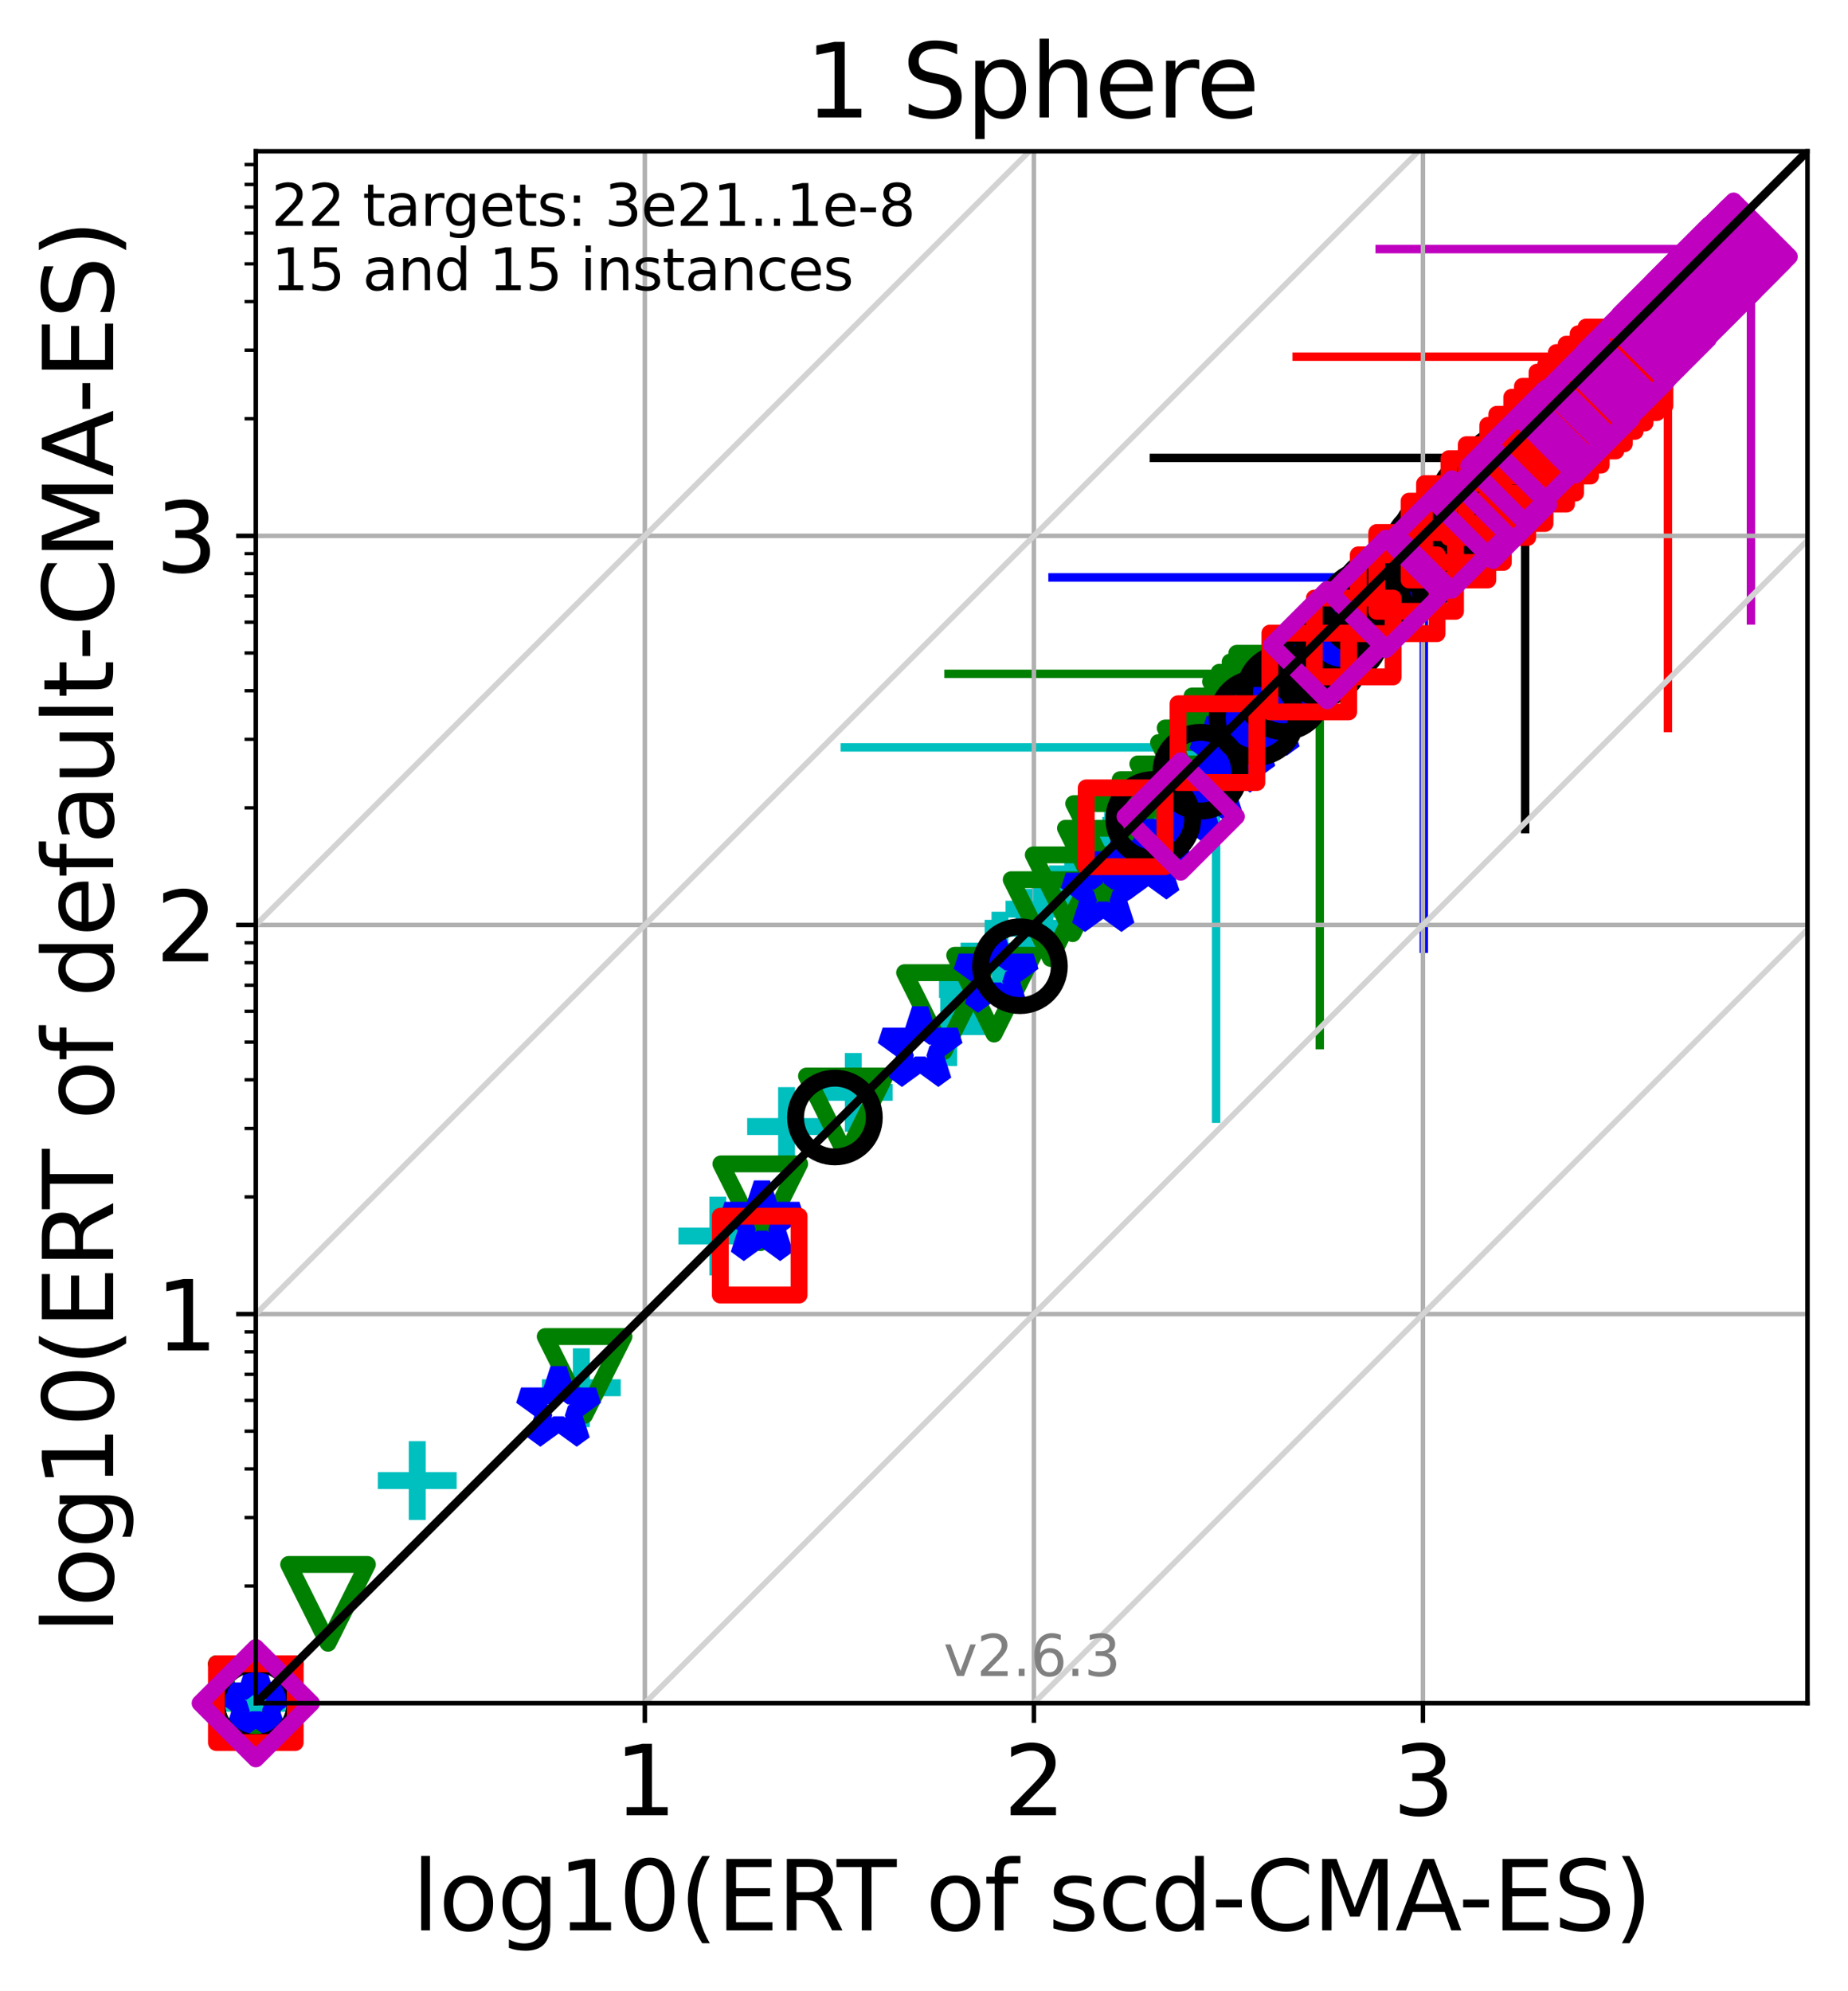 <?xml version="1.0" encoding="utf-8" standalone="no"?>
<!DOCTYPE svg PUBLIC "-//W3C//DTD SVG 1.1//EN"
  "http://www.w3.org/Graphics/SVG/1.1/DTD/svg11.dtd">
<svg xmlns:xlink="http://www.w3.org/1999/xlink" width="328.469pt" height="353.783pt" viewBox="0 0 328.469 353.783" xmlns="http://www.w3.org/2000/svg" version="1.1">
 <defs>
  <style type="text/css">*{stroke-linejoin: round; stroke-linecap: butt}</style>
 </defs>
 <g id="figure_1">
  <g id="patch_1">
   <path d="M 0 353.783 
L 328.469 353.783 
L 328.469 0 
L 0 0 
z
" style="fill: #ffffff"/>
  </g>
  <g id="axes_1">
   <g id="patch_2">
    <path d="M 45.469 302.677 
L 321.269 302.677 
L 321.269 26.877 
L 45.469 26.877 
z
" style="fill: #ffffff"/>
   </g>
   <g id="line2d_1">
    <path d="M 216.154 198.806 
L 216.154 132.821 
" clip-path="url(#p45545fed03)" style="fill: none; stroke: #00bfbf; stroke-width: 1.5; stroke-linecap: square"/>
   </g>
   <g id="line2d_2">
    <path d="M 150.169 132.821 
L 216.154 132.821 
" clip-path="url(#p45545fed03)" style="fill: none; stroke: #00bfbf; stroke-width: 1.5; stroke-linecap: square"/>
   </g>
   <g id="line2d_3">
    <path d="M 234.579 185.733 
L 234.579 119.748 
" clip-path="url(#p45545fed03)" style="fill: none; stroke: #008000; stroke-width: 1.5; stroke-linecap: square"/>
   </g>
   <g id="line2d_4">
    <path d="M 168.594 119.748 
L 234.579 119.748 
" clip-path="url(#p45545fed03)" style="fill: none; stroke: #008000; stroke-width: 1.5; stroke-linecap: square"/>
   </g>
   <g id="line2d_5">
    <path d="M 253.067 168.599 
L 253.067 102.614 
" clip-path="url(#p45545fed03)" style="fill: none; stroke: #0000ff; stroke-width: 1.5; stroke-linecap: square"/>
   </g>
   <g id="line2d_6">
    <path d="M 187.082 102.614 
L 253.067 102.614 
" clip-path="url(#p45545fed03)" style="fill: none; stroke: #0000ff; stroke-width: 1.5; stroke-linecap: square"/>
   </g>
   <g id="line2d_7">
    <path d="M 271.082 147.363 
L 271.082 81.378 
" clip-path="url(#p45545fed03)" style="fill: none; stroke: #000000; stroke-width: 1.5; stroke-linecap: square"/>
   </g>
   <g id="line2d_8">
    <path d="M 205.097 81.378 
L 271.082 81.378 
" clip-path="url(#p45545fed03)" style="fill: none; stroke: #000000; stroke-width: 1.5; stroke-linecap: square"/>
   </g>
   <g id="line2d_9">
    <path d="M 296.462 129.375 
L 296.462 63.389 
" clip-path="url(#p45545fed03)" style="fill: none; stroke: #ff0000; stroke-width: 1.5; stroke-linecap: square"/>
   </g>
   <g id="line2d_10">
    <path d="M 230.477 63.389 
L 296.462 63.389 
" clip-path="url(#p45545fed03)" style="fill: none; stroke: #ff0000; stroke-width: 1.5; stroke-linecap: square"/>
   </g>
   <g id="line2d_11">
    <path d="M 311.218 110.254 
L 311.218 44.269 
" clip-path="url(#p45545fed03)" style="fill: none; stroke: #bf00bf; stroke-width: 1.5; stroke-linecap: square"/>
   </g>
   <g id="line2d_12">
    <path d="M 245.233 44.269 
L 311.218 44.269 
" clip-path="url(#p45545fed03)" style="fill: none; stroke: #bf00bf; stroke-width: 1.5; stroke-linecap: square"/>
   </g>
   <g id="matplotlib.axis_1">
    <g id="xtick_1">
     <g id="line2d_13">
      <path d="M 114.619 302.677 
L 114.619 26.877 
" clip-path="url(#p45545fed03)" style="fill: none; stroke: #b0b0b0; stroke-width: 0.8; stroke-linecap: square"/>
     </g>
     <g id="line2d_14">
      <defs>
       <path id="m9f97a46737" d="M 0 0 
L 0 3.5 
" style="stroke: #000000; stroke-width: 0.8"/>
      </defs>
      <g>
       <use xlink:href="#m9f97a46737" x="114.619" y="302.677" style="stroke: #000000; stroke-width: 0.8"/>
      </g>
     </g>
     <g id="text_1">
      <!-- 1 -->
      <g transform="translate(109.21 322.595)scale(0.17 -0.17)">
       <defs>
        <path id="DejaVuSans-31" d="M 794 531 
L 1825 531 
L 1825 4091 
L 703 3866 
L 703 4441 
L 1819 4666 
L 2450 4666 
L 2450 531 
L 3481 531 
L 3481 0 
L 794 0 
L 794 531 
z
" transform="scale(0.016)"/>
       </defs>
       <use xlink:href="#DejaVuSans-31"/>
      </g>
     </g>
    </g>
    <g id="xtick_2">
     <g id="line2d_15">
      <path d="M 183.768 302.677 
L 183.768 26.877 
" clip-path="url(#p45545fed03)" style="fill: none; stroke: #b0b0b0; stroke-width: 0.8; stroke-linecap: square"/>
     </g>
     <g id="line2d_16">
      <g>
       <use xlink:href="#m9f97a46737" x="183.768" y="302.677" style="stroke: #000000; stroke-width: 0.8"/>
      </g>
     </g>
     <g id="text_2">
      <!-- 2 -->
      <g transform="translate(178.36 322.595)scale(0.17 -0.17)">
       <defs>
        <path id="DejaVuSans-32" d="M 1228 531 
L 3431 531 
L 3431 0 
L 469 0 
L 469 531 
Q 828 903 1448 1529 
Q 2069 2156 2228 2338 
Q 2531 2678 2651 2914 
Q 2772 3150 2772 3378 
Q 2772 3750 2511 3984 
Q 2250 4219 1831 4219 
Q 1534 4219 1204 4116 
Q 875 4013 500 3803 
L 500 4441 
Q 881 4594 1212 4672 
Q 1544 4750 1819 4750 
Q 2544 4750 2975 4387 
Q 3406 4025 3406 3419 
Q 3406 3131 3298 2873 
Q 3191 2616 2906 2266 
Q 2828 2175 2409 1742 
Q 1991 1309 1228 531 
z
" transform="scale(0.016)"/>
       </defs>
       <use xlink:href="#DejaVuSans-32"/>
      </g>
     </g>
    </g>
    <g id="xtick_3">
     <g id="line2d_17">
      <path d="M 252.917 302.677 
L 252.917 26.877 
" clip-path="url(#p45545fed03)" style="fill: none; stroke: #b0b0b0; stroke-width: 0.8; stroke-linecap: square"/>
     </g>
     <g id="line2d_18">
      <g>
       <use xlink:href="#m9f97a46737" x="252.917" y="302.677" style="stroke: #000000; stroke-width: 0.8"/>
      </g>
     </g>
     <g id="text_3">
      <!-- 3 -->
      <g transform="translate(247.509 322.595)scale(0.17 -0.17)">
       <defs>
        <path id="DejaVuSans-33" d="M 2597 2516 
Q 3050 2419 3304 2112 
Q 3559 1806 3559 1356 
Q 3559 666 3084 287 
Q 2609 -91 1734 -91 
Q 1441 -91 1130 -33 
Q 819 25 488 141 
L 488 750 
Q 750 597 1062 519 
Q 1375 441 1716 441 
Q 2309 441 2620 675 
Q 2931 909 2931 1356 
Q 2931 1769 2642 2001 
Q 2353 2234 1838 2234 
L 1294 2234 
L 1294 2753 
L 1863 2753 
Q 2328 2753 2575 2939 
Q 2822 3125 2822 3475 
Q 2822 3834 2567 4026 
Q 2313 4219 1838 4219 
Q 1578 4219 1281 4162 
Q 984 4106 628 3988 
L 628 4550 
Q 988 4650 1302 4700 
Q 1616 4750 1894 4750 
Q 2613 4750 3031 4423 
Q 3450 4097 3450 3541 
Q 3450 3153 3228 2886 
Q 3006 2619 2597 2516 
z
" transform="scale(0.016)"/>
       </defs>
       <use xlink:href="#DejaVuSans-33"/>
      </g>
     </g>
    </g>
    <g id="text_4">
     <!-- log10(ERT of scd-CMA-ES) -->
     <g transform="translate(73.222 343.047)scale(0.17 -0.17)">
      <defs>
       <path id="DejaVuSans-6c" d="M 603 4863 
L 1178 4863 
L 1178 0 
L 603 0 
L 603 4863 
z
" transform="scale(0.016)"/>
       <path id="DejaVuSans-6f" d="M 1959 3097 
Q 1497 3097 1228 2736 
Q 959 2375 959 1747 
Q 959 1119 1226 758 
Q 1494 397 1959 397 
Q 2419 397 2687 759 
Q 2956 1122 2956 1747 
Q 2956 2369 2687 2733 
Q 2419 3097 1959 3097 
z
M 1959 3584 
Q 2709 3584 3137 3096 
Q 3566 2609 3566 1747 
Q 3566 888 3137 398 
Q 2709 -91 1959 -91 
Q 1206 -91 779 398 
Q 353 888 353 1747 
Q 353 2609 779 3096 
Q 1206 3584 1959 3584 
z
" transform="scale(0.016)"/>
       <path id="DejaVuSans-67" d="M 2906 1791 
Q 2906 2416 2648 2759 
Q 2391 3103 1925 3103 
Q 1463 3103 1205 2759 
Q 947 2416 947 1791 
Q 947 1169 1205 825 
Q 1463 481 1925 481 
Q 2391 481 2648 825 
Q 2906 1169 2906 1791 
z
M 3481 434 
Q 3481 -459 3084 -895 
Q 2688 -1331 1869 -1331 
Q 1566 -1331 1297 -1286 
Q 1028 -1241 775 -1147 
L 775 -588 
Q 1028 -725 1275 -790 
Q 1522 -856 1778 -856 
Q 2344 -856 2625 -561 
Q 2906 -266 2906 331 
L 2906 616 
Q 2728 306 2450 153 
Q 2172 0 1784 0 
Q 1141 0 747 490 
Q 353 981 353 1791 
Q 353 2603 747 3093 
Q 1141 3584 1784 3584 
Q 2172 3584 2450 3431 
Q 2728 3278 2906 2969 
L 2906 3500 
L 3481 3500 
L 3481 434 
z
" transform="scale(0.016)"/>
       <path id="DejaVuSans-30" d="M 2034 4250 
Q 1547 4250 1301 3770 
Q 1056 3291 1056 2328 
Q 1056 1369 1301 889 
Q 1547 409 2034 409 
Q 2525 409 2770 889 
Q 3016 1369 3016 2328 
Q 3016 3291 2770 3770 
Q 2525 4250 2034 4250 
z
M 2034 4750 
Q 2819 4750 3233 4129 
Q 3647 3509 3647 2328 
Q 3647 1150 3233 529 
Q 2819 -91 2034 -91 
Q 1250 -91 836 529 
Q 422 1150 422 2328 
Q 422 3509 836 4129 
Q 1250 4750 2034 4750 
z
" transform="scale(0.016)"/>
       <path id="DejaVuSans-28" d="M 1984 4856 
Q 1566 4138 1362 3434 
Q 1159 2731 1159 2009 
Q 1159 1288 1364 580 
Q 1569 -128 1984 -844 
L 1484 -844 
Q 1016 -109 783 600 
Q 550 1309 550 2009 
Q 550 2706 781 3412 
Q 1013 4119 1484 4856 
L 1984 4856 
z
" transform="scale(0.016)"/>
       <path id="DejaVuSans-45" d="M 628 4666 
L 3578 4666 
L 3578 4134 
L 1259 4134 
L 1259 2753 
L 3481 2753 
L 3481 2222 
L 1259 2222 
L 1259 531 
L 3634 531 
L 3634 0 
L 628 0 
L 628 4666 
z
" transform="scale(0.016)"/>
       <path id="DejaVuSans-52" d="M 2841 2188 
Q 3044 2119 3236 1894 
Q 3428 1669 3622 1275 
L 4263 0 
L 3584 0 
L 2988 1197 
Q 2756 1666 2539 1819 
Q 2322 1972 1947 1972 
L 1259 1972 
L 1259 0 
L 628 0 
L 628 4666 
L 2053 4666 
Q 2853 4666 3247 4331 
Q 3641 3997 3641 3322 
Q 3641 2881 3436 2590 
Q 3231 2300 2841 2188 
z
M 1259 4147 
L 1259 2491 
L 2053 2491 
Q 2509 2491 2742 2702 
Q 2975 2913 2975 3322 
Q 2975 3731 2742 3939 
Q 2509 4147 2053 4147 
L 1259 4147 
z
" transform="scale(0.016)"/>
       <path id="DejaVuSans-54" d="M -19 4666 
L 3928 4666 
L 3928 4134 
L 2272 4134 
L 2272 0 
L 1638 0 
L 1638 4134 
L -19 4134 
L -19 4666 
z
" transform="scale(0.016)"/>
       <path id="DejaVuSans-20" transform="scale(0.016)"/>
       <path id="DejaVuSans-66" d="M 2375 4863 
L 2375 4384 
L 1825 4384 
Q 1516 4384 1395 4259 
Q 1275 4134 1275 3809 
L 1275 3500 
L 2222 3500 
L 2222 3053 
L 1275 3053 
L 1275 0 
L 697 0 
L 697 3053 
L 147 3053 
L 147 3500 
L 697 3500 
L 697 3744 
Q 697 4328 969 4595 
Q 1241 4863 1831 4863 
L 2375 4863 
z
" transform="scale(0.016)"/>
       <path id="DejaVuSans-73" d="M 2834 3397 
L 2834 2853 
Q 2591 2978 2328 3040 
Q 2066 3103 1784 3103 
Q 1356 3103 1142 2972 
Q 928 2841 928 2578 
Q 928 2378 1081 2264 
Q 1234 2150 1697 2047 
L 1894 2003 
Q 2506 1872 2764 1633 
Q 3022 1394 3022 966 
Q 3022 478 2636 193 
Q 2250 -91 1575 -91 
Q 1294 -91 989 -36 
Q 684 19 347 128 
L 347 722 
Q 666 556 975 473 
Q 1284 391 1588 391 
Q 1994 391 2212 530 
Q 2431 669 2431 922 
Q 2431 1156 2273 1281 
Q 2116 1406 1581 1522 
L 1381 1569 
Q 847 1681 609 1914 
Q 372 2147 372 2553 
Q 372 3047 722 3315 
Q 1072 3584 1716 3584 
Q 2034 3584 2315 3537 
Q 2597 3491 2834 3397 
z
" transform="scale(0.016)"/>
       <path id="DejaVuSans-63" d="M 3122 3366 
L 3122 2828 
Q 2878 2963 2633 3030 
Q 2388 3097 2138 3097 
Q 1578 3097 1268 2742 
Q 959 2388 959 1747 
Q 959 1106 1268 751 
Q 1578 397 2138 397 
Q 2388 397 2633 464 
Q 2878 531 3122 666 
L 3122 134 
Q 2881 22 2623 -34 
Q 2366 -91 2075 -91 
Q 1284 -91 818 406 
Q 353 903 353 1747 
Q 353 2603 823 3093 
Q 1294 3584 2113 3584 
Q 2378 3584 2631 3529 
Q 2884 3475 3122 3366 
z
" transform="scale(0.016)"/>
       <path id="DejaVuSans-64" d="M 2906 2969 
L 2906 4863 
L 3481 4863 
L 3481 0 
L 2906 0 
L 2906 525 
Q 2725 213 2448 61 
Q 2172 -91 1784 -91 
Q 1150 -91 751 415 
Q 353 922 353 1747 
Q 353 2572 751 3078 
Q 1150 3584 1784 3584 
Q 2172 3584 2448 3432 
Q 2725 3281 2906 2969 
z
M 947 1747 
Q 947 1113 1208 752 
Q 1469 391 1925 391 
Q 2381 391 2643 752 
Q 2906 1113 2906 1747 
Q 2906 2381 2643 2742 
Q 2381 3103 1925 3103 
Q 1469 3103 1208 2742 
Q 947 2381 947 1747 
z
" transform="scale(0.016)"/>
       <path id="DejaVuSans-2d" d="M 313 2009 
L 1997 2009 
L 1997 1497 
L 313 1497 
L 313 2009 
z
" transform="scale(0.016)"/>
       <path id="DejaVuSans-43" d="M 4122 4306 
L 4122 3641 
Q 3803 3938 3442 4084 
Q 3081 4231 2675 4231 
Q 1875 4231 1450 3742 
Q 1025 3253 1025 2328 
Q 1025 1406 1450 917 
Q 1875 428 2675 428 
Q 3081 428 3442 575 
Q 3803 722 4122 1019 
L 4122 359 
Q 3791 134 3420 21 
Q 3050 -91 2638 -91 
Q 1578 -91 968 557 
Q 359 1206 359 2328 
Q 359 3453 968 4101 
Q 1578 4750 2638 4750 
Q 3056 4750 3426 4639 
Q 3797 4528 4122 4306 
z
" transform="scale(0.016)"/>
       <path id="DejaVuSans-4d" d="M 628 4666 
L 1569 4666 
L 2759 1491 
L 3956 4666 
L 4897 4666 
L 4897 0 
L 4281 0 
L 4281 4097 
L 3078 897 
L 2444 897 
L 1241 4097 
L 1241 0 
L 628 0 
L 628 4666 
z
" transform="scale(0.016)"/>
       <path id="DejaVuSans-41" d="M 2188 4044 
L 1331 1722 
L 3047 1722 
L 2188 4044 
z
M 1831 4666 
L 2547 4666 
L 4325 0 
L 3669 0 
L 3244 1197 
L 1141 1197 
L 716 0 
L 50 0 
L 1831 4666 
z
" transform="scale(0.016)"/>
       <path id="DejaVuSans-53" d="M 3425 4513 
L 3425 3897 
Q 3066 4069 2747 4153 
Q 2428 4238 2131 4238 
Q 1616 4238 1336 4038 
Q 1056 3838 1056 3469 
Q 1056 3159 1242 3001 
Q 1428 2844 1947 2747 
L 2328 2669 
Q 3034 2534 3370 2195 
Q 3706 1856 3706 1288 
Q 3706 609 3251 259 
Q 2797 -91 1919 -91 
Q 1588 -91 1214 -16 
Q 841 59 441 206 
L 441 856 
Q 825 641 1194 531 
Q 1563 422 1919 422 
Q 2459 422 2753 634 
Q 3047 847 3047 1241 
Q 3047 1584 2836 1778 
Q 2625 1972 2144 2069 
L 1759 2144 
Q 1053 2284 737 2584 
Q 422 2884 422 3419 
Q 422 4038 858 4394 
Q 1294 4750 2059 4750 
Q 2388 4750 2728 4690 
Q 3069 4631 3425 4513 
z
" transform="scale(0.016)"/>
       <path id="DejaVuSans-29" d="M 513 4856 
L 1013 4856 
Q 1481 4119 1714 3412 
Q 1947 2706 1947 2009 
Q 1947 1309 1714 600 
Q 1481 -109 1013 -844 
L 513 -844 
Q 928 -128 1133 580 
Q 1338 1288 1338 2009 
Q 1338 2731 1133 3434 
Q 928 4138 513 4856 
z
" transform="scale(0.016)"/>
      </defs>
      <use xlink:href="#DejaVuSans-6c"/>
      <use xlink:href="#DejaVuSans-6f" x="27.783"/>
      <use xlink:href="#DejaVuSans-67" x="88.965"/>
      <use xlink:href="#DejaVuSans-31" x="152.441"/>
      <use xlink:href="#DejaVuSans-30" x="216.064"/>
      <use xlink:href="#DejaVuSans-28" x="279.688"/>
      <use xlink:href="#DejaVuSans-45" x="318.701"/>
      <use xlink:href="#DejaVuSans-52" x="381.885"/>
      <use xlink:href="#DejaVuSans-54" x="444.117"/>
      <use xlink:href="#DejaVuSans-20" x="505.201"/>
      <use xlink:href="#DejaVuSans-6f" x="536.988"/>
      <use xlink:href="#DejaVuSans-66" x="598.17"/>
      <use xlink:href="#DejaVuSans-20" x="633.375"/>
      <use xlink:href="#DejaVuSans-73" x="665.162"/>
      <use xlink:href="#DejaVuSans-63" x="717.262"/>
      <use xlink:href="#DejaVuSans-64" x="772.242"/>
      <use xlink:href="#DejaVuSans-2d" x="835.719"/>
      <use xlink:href="#DejaVuSans-43" x="871.803"/>
      <use xlink:href="#DejaVuSans-4d" x="941.627"/>
      <use xlink:href="#DejaVuSans-41" x="1027.906"/>
      <use xlink:href="#DejaVuSans-2d" x="1094.064"/>
      <use xlink:href="#DejaVuSans-45" x="1130.148"/>
      <use xlink:href="#DejaVuSans-53" x="1193.332"/>
      <use xlink:href="#DejaVuSans-29" x="1256.809"/>
     </g>
    </g>
   </g>
   <g id="matplotlib.axis_2">
    <g id="ytick_1">
     <g id="line2d_19">
      <path d="M 45.469 233.528 
L 321.269 233.528 
" clip-path="url(#p45545fed03)" style="fill: none; stroke: #b0b0b0; stroke-width: 0.8; stroke-linecap: square"/>
     </g>
     <g id="line2d_20">
      <defs>
       <path id="m869eb75258" d="M 0 0 
L -3.5 0 
" style="stroke: #000000; stroke-width: 0.8"/>
      </defs>
      <g>
       <use xlink:href="#m869eb75258" x="45.469" y="233.528" style="stroke: #000000; stroke-width: 0.8"/>
      </g>
     </g>
     <g id="text_5">
      <!-- 1 -->
      <g transform="translate(27.653 239.986)scale(0.17 -0.17)">
       <use xlink:href="#DejaVuSans-31"/>
      </g>
     </g>
    </g>
    <g id="ytick_2">
     <g id="line2d_21">
      <path d="M 45.469 164.378 
L 321.269 164.378 
" clip-path="url(#p45545fed03)" style="fill: none; stroke: #b0b0b0; stroke-width: 0.8; stroke-linecap: square"/>
     </g>
     <g id="line2d_22">
      <g>
       <use xlink:href="#m869eb75258" x="45.469" y="164.378" style="stroke: #000000; stroke-width: 0.8"/>
      </g>
     </g>
     <g id="text_6">
      <!-- 2 -->
      <g transform="translate(27.653 170.837)scale(0.17 -0.17)">
       <use xlink:href="#DejaVuSans-32"/>
      </g>
     </g>
    </g>
    <g id="ytick_3">
     <g id="line2d_23">
      <path d="M 45.469 95.229 
L 321.269 95.229 
" clip-path="url(#p45545fed03)" style="fill: none; stroke: #b0b0b0; stroke-width: 0.8; stroke-linecap: square"/>
     </g>
     <g id="line2d_24">
      <g>
       <use xlink:href="#m869eb75258" x="45.469" y="95.229" style="stroke: #000000; stroke-width: 0.8"/>
      </g>
     </g>
     <g id="text_7">
      <!-- 3 -->
      <g transform="translate(27.653 101.687)scale(0.17 -0.17)">
       <use xlink:href="#DejaVuSans-33"/>
      </g>
     </g>
    </g>
    <g id="ytick_4">
     <g id="line2d_25">
      <defs>
       <path id="m22ec5cf3ce" d="M 0 0 
L -2 0 
" style="stroke: #000000; stroke-width: 0.6"/>
      </defs>
      <g>
       <use xlink:href="#m22ec5cf3ce" x="45.469" y="281.861" style="stroke: #000000; stroke-width: 0.6"/>
      </g>
     </g>
    </g>
    <g id="ytick_5">
     <g id="line2d_26">
      <g>
       <use xlink:href="#m22ec5cf3ce" x="45.469" y="269.685" style="stroke: #000000; stroke-width: 0.6"/>
      </g>
     </g>
    </g>
    <g id="ytick_6">
     <g id="line2d_27">
      <g>
       <use xlink:href="#m22ec5cf3ce" x="45.469" y="261.045" style="stroke: #000000; stroke-width: 0.6"/>
      </g>
     </g>
    </g>
    <g id="ytick_7">
     <g id="line2d_28">
      <g>
       <use xlink:href="#m22ec5cf3ce" x="45.469" y="254.344" style="stroke: #000000; stroke-width: 0.6"/>
      </g>
     </g>
    </g>
    <g id="ytick_8">
     <g id="line2d_29">
      <g>
       <use xlink:href="#m22ec5cf3ce" x="45.469" y="248.868" style="stroke: #000000; stroke-width: 0.6"/>
      </g>
     </g>
    </g>
    <g id="ytick_9">
     <g id="line2d_30">
      <g>
       <use xlink:href="#m22ec5cf3ce" x="45.469" y="244.239" style="stroke: #000000; stroke-width: 0.6"/>
      </g>
     </g>
    </g>
    <g id="ytick_10">
     <g id="line2d_31">
      <g>
       <use xlink:href="#m22ec5cf3ce" x="45.469" y="240.229" style="stroke: #000000; stroke-width: 0.6"/>
      </g>
     </g>
    </g>
    <g id="ytick_11">
     <g id="line2d_32">
      <g>
       <use xlink:href="#m22ec5cf3ce" x="45.469" y="236.692" style="stroke: #000000; stroke-width: 0.6"/>
      </g>
     </g>
    </g>
    <g id="ytick_12">
     <g id="line2d_33">
      <g>
       <use xlink:href="#m22ec5cf3ce" x="45.469" y="212.712" style="stroke: #000000; stroke-width: 0.6"/>
      </g>
     </g>
    </g>
    <g id="ytick_13">
     <g id="line2d_34">
      <g>
       <use xlink:href="#m22ec5cf3ce" x="45.469" y="200.535" style="stroke: #000000; stroke-width: 0.6"/>
      </g>
     </g>
    </g>
    <g id="ytick_14">
     <g id="line2d_35">
      <g>
       <use xlink:href="#m22ec5cf3ce" x="45.469" y="191.896" style="stroke: #000000; stroke-width: 0.6"/>
      </g>
     </g>
    </g>
    <g id="ytick_15">
     <g id="line2d_36">
      <g>
       <use xlink:href="#m22ec5cf3ce" x="45.469" y="185.194" style="stroke: #000000; stroke-width: 0.6"/>
      </g>
     </g>
    </g>
    <g id="ytick_16">
     <g id="line2d_37">
      <g>
       <use xlink:href="#m22ec5cf3ce" x="45.469" y="179.719" style="stroke: #000000; stroke-width: 0.6"/>
      </g>
     </g>
    </g>
    <g id="ytick_17">
     <g id="line2d_38">
      <g>
       <use xlink:href="#m22ec5cf3ce" x="45.469" y="175.09" style="stroke: #000000; stroke-width: 0.6"/>
      </g>
     </g>
    </g>
    <g id="ytick_18">
     <g id="line2d_39">
      <g>
       <use xlink:href="#m22ec5cf3ce" x="45.469" y="171.08" style="stroke: #000000; stroke-width: 0.6"/>
      </g>
     </g>
    </g>
    <g id="ytick_19">
     <g id="line2d_40">
      <g>
       <use xlink:href="#m22ec5cf3ce" x="45.469" y="167.542" style="stroke: #000000; stroke-width: 0.6"/>
      </g>
     </g>
    </g>
    <g id="ytick_20">
     <g id="line2d_41">
      <g>
       <use xlink:href="#m22ec5cf3ce" x="45.469" y="143.562" style="stroke: #000000; stroke-width: 0.6"/>
      </g>
     </g>
    </g>
    <g id="ytick_21">
     <g id="line2d_42">
      <g>
       <use xlink:href="#m22ec5cf3ce" x="45.469" y="131.386" style="stroke: #000000; stroke-width: 0.6"/>
      </g>
     </g>
    </g>
    <g id="ytick_22">
     <g id="line2d_43">
      <g>
       <use xlink:href="#m22ec5cf3ce" x="45.469" y="122.746" style="stroke: #000000; stroke-width: 0.6"/>
      </g>
     </g>
    </g>
    <g id="ytick_23">
     <g id="line2d_44">
      <g>
       <use xlink:href="#m22ec5cf3ce" x="45.469" y="116.045" style="stroke: #000000; stroke-width: 0.6"/>
      </g>
     </g>
    </g>
    <g id="ytick_24">
     <g id="line2d_45">
      <g>
       <use xlink:href="#m22ec5cf3ce" x="45.469" y="110.57" style="stroke: #000000; stroke-width: 0.6"/>
      </g>
     </g>
    </g>
    <g id="ytick_25">
     <g id="line2d_46">
      <g>
       <use xlink:href="#m22ec5cf3ce" x="45.469" y="105.94" style="stroke: #000000; stroke-width: 0.6"/>
      </g>
     </g>
    </g>
    <g id="ytick_26">
     <g id="line2d_47">
      <g>
       <use xlink:href="#m22ec5cf3ce" x="45.469" y="101.93" style="stroke: #000000; stroke-width: 0.6"/>
      </g>
     </g>
    </g>
    <g id="ytick_27">
     <g id="line2d_48">
      <g>
       <use xlink:href="#m22ec5cf3ce" x="45.469" y="98.393" style="stroke: #000000; stroke-width: 0.6"/>
      </g>
     </g>
    </g>
    <g id="ytick_28">
     <g id="line2d_49">
      <g>
       <use xlink:href="#m22ec5cf3ce" x="45.469" y="74.413" style="stroke: #000000; stroke-width: 0.6"/>
      </g>
     </g>
    </g>
    <g id="ytick_29">
     <g id="line2d_50">
      <g>
       <use xlink:href="#m22ec5cf3ce" x="45.469" y="62.236" style="stroke: #000000; stroke-width: 0.6"/>
      </g>
     </g>
    </g>
    <g id="ytick_30">
     <g id="line2d_51">
      <g>
       <use xlink:href="#m22ec5cf3ce" x="45.469" y="53.597" style="stroke: #000000; stroke-width: 0.6"/>
      </g>
     </g>
    </g>
    <g id="ytick_31">
     <g id="line2d_52">
      <g>
       <use xlink:href="#m22ec5cf3ce" x="45.469" y="46.895" style="stroke: #000000; stroke-width: 0.6"/>
      </g>
     </g>
    </g>
    <g id="ytick_32">
     <g id="line2d_53">
      <g>
       <use xlink:href="#m22ec5cf3ce" x="45.469" y="41.42" style="stroke: #000000; stroke-width: 0.6"/>
      </g>
     </g>
    </g>
    <g id="ytick_33">
     <g id="line2d_54">
      <g>
       <use xlink:href="#m22ec5cf3ce" x="45.469" y="36.791" style="stroke: #000000; stroke-width: 0.6"/>
      </g>
     </g>
    </g>
    <g id="ytick_34">
     <g id="line2d_55">
      <g>
       <use xlink:href="#m22ec5cf3ce" x="45.469" y="32.781" style="stroke: #000000; stroke-width: 0.6"/>
      </g>
     </g>
    </g>
    <g id="ytick_35">
     <g id="line2d_56">
      <g>
       <use xlink:href="#m22ec5cf3ce" x="45.469" y="29.243" style="stroke: #000000; stroke-width: 0.6"/>
      </g>
     </g>
    </g>
    <g id="text_8">
     <!-- log10(ERT of default-CMA-ES) -->
     <g transform="translate(20.117 290.334)rotate(-90)scale(0.17 -0.17)">
      <defs>
       <path id="DejaVuSans-65" d="M 3597 1894 
L 3597 1613 
L 953 1613 
Q 991 1019 1311 708 
Q 1631 397 2203 397 
Q 2534 397 2845 478 
Q 3156 559 3463 722 
L 3463 178 
Q 3153 47 2828 -22 
Q 2503 -91 2169 -91 
Q 1331 -91 842 396 
Q 353 884 353 1716 
Q 353 2575 817 3079 
Q 1281 3584 2069 3584 
Q 2775 3584 3186 3129 
Q 3597 2675 3597 1894 
z
M 3022 2063 
Q 3016 2534 2758 2815 
Q 2500 3097 2075 3097 
Q 1594 3097 1305 2825 
Q 1016 2553 972 2059 
L 3022 2063 
z
" transform="scale(0.016)"/>
       <path id="DejaVuSans-61" d="M 2194 1759 
Q 1497 1759 1228 1600 
Q 959 1441 959 1056 
Q 959 750 1161 570 
Q 1363 391 1709 391 
Q 2188 391 2477 730 
Q 2766 1069 2766 1631 
L 2766 1759 
L 2194 1759 
z
M 3341 1997 
L 3341 0 
L 2766 0 
L 2766 531 
Q 2569 213 2275 61 
Q 1981 -91 1556 -91 
Q 1019 -91 701 211 
Q 384 513 384 1019 
Q 384 1609 779 1909 
Q 1175 2209 1959 2209 
L 2766 2209 
L 2766 2266 
Q 2766 2663 2505 2880 
Q 2244 3097 1772 3097 
Q 1472 3097 1187 3025 
Q 903 2953 641 2809 
L 641 3341 
Q 956 3463 1253 3523 
Q 1550 3584 1831 3584 
Q 2591 3584 2966 3190 
Q 3341 2797 3341 1997 
z
" transform="scale(0.016)"/>
       <path id="DejaVuSans-75" d="M 544 1381 
L 544 3500 
L 1119 3500 
L 1119 1403 
Q 1119 906 1312 657 
Q 1506 409 1894 409 
Q 2359 409 2629 706 
Q 2900 1003 2900 1516 
L 2900 3500 
L 3475 3500 
L 3475 0 
L 2900 0 
L 2900 538 
Q 2691 219 2414 64 
Q 2138 -91 1772 -91 
Q 1169 -91 856 284 
Q 544 659 544 1381 
z
M 1991 3584 
L 1991 3584 
z
" transform="scale(0.016)"/>
       <path id="DejaVuSans-74" d="M 1172 4494 
L 1172 3500 
L 2356 3500 
L 2356 3053 
L 1172 3053 
L 1172 1153 
Q 1172 725 1289 603 
Q 1406 481 1766 481 
L 2356 481 
L 2356 0 
L 1766 0 
Q 1100 0 847 248 
Q 594 497 594 1153 
L 594 3053 
L 172 3053 
L 172 3500 
L 594 3500 
L 594 4494 
L 1172 4494 
z
" transform="scale(0.016)"/>
      </defs>
      <use xlink:href="#DejaVuSans-6c"/>
      <use xlink:href="#DejaVuSans-6f" x="27.783"/>
      <use xlink:href="#DejaVuSans-67" x="88.965"/>
      <use xlink:href="#DejaVuSans-31" x="152.441"/>
      <use xlink:href="#DejaVuSans-30" x="216.064"/>
      <use xlink:href="#DejaVuSans-28" x="279.688"/>
      <use xlink:href="#DejaVuSans-45" x="318.701"/>
      <use xlink:href="#DejaVuSans-52" x="381.885"/>
      <use xlink:href="#DejaVuSans-54" x="444.117"/>
      <use xlink:href="#DejaVuSans-20" x="505.201"/>
      <use xlink:href="#DejaVuSans-6f" x="536.988"/>
      <use xlink:href="#DejaVuSans-66" x="598.17"/>
      <use xlink:href="#DejaVuSans-20" x="633.375"/>
      <use xlink:href="#DejaVuSans-64" x="665.162"/>
      <use xlink:href="#DejaVuSans-65" x="728.639"/>
      <use xlink:href="#DejaVuSans-66" x="790.162"/>
      <use xlink:href="#DejaVuSans-61" x="825.367"/>
      <use xlink:href="#DejaVuSans-75" x="886.646"/>
      <use xlink:href="#DejaVuSans-6c" x="950.025"/>
      <use xlink:href="#DejaVuSans-74" x="977.809"/>
      <use xlink:href="#DejaVuSans-2d" x="1017.018"/>
      <use xlink:href="#DejaVuSans-43" x="1053.102"/>
      <use xlink:href="#DejaVuSans-4d" x="1122.926"/>
      <use xlink:href="#DejaVuSans-41" x="1209.205"/>
      <use xlink:href="#DejaVuSans-2d" x="1275.363"/>
      <use xlink:href="#DejaVuSans-45" x="1311.447"/>
      <use xlink:href="#DejaVuSans-53" x="1374.631"/>
      <use xlink:href="#DejaVuSans-29" x="1438.107"/>
     </g>
    </g>
   </g>
   <g id="line2d_57">
    <defs>
     <path id="m11f98c9c7a" d="M -7 0 
L 7 0 
M 0 7 
L 0 -7 
" style="stroke: #00bfbf; stroke-width: 3"/>
    </defs>
    <g>
     <use xlink:href="#m11f98c9c7a" x="45.469" y="302.677" style="fill-opacity: 0; stroke: #00bfbf; stroke-width: 3"/>
     <use xlink:href="#m11f98c9c7a" x="45.469" y="302.677" style="fill-opacity: 0; stroke: #00bfbf; stroke-width: 3"/>
     <use xlink:href="#m11f98c9c7a" x="45.469" y="302.677" style="fill-opacity: 0; stroke: #00bfbf; stroke-width: 3"/>
     <use xlink:href="#m11f98c9c7a" x="74.164" y="263.117" style="fill-opacity: 0; stroke: #00bfbf; stroke-width: 3"/>
     <use xlink:href="#m11f98c9c7a" x="103.33" y="246.619" style="fill-opacity: 0; stroke: #00bfbf; stroke-width: 3"/>
     <use xlink:href="#m11f98c9c7a" x="127.585" y="219.664" style="fill-opacity: 0; stroke: #00bfbf; stroke-width: 3"/>
     <use xlink:href="#m11f98c9c7a" x="139.805" y="200.203" style="fill-opacity: 0; stroke: #00bfbf; stroke-width: 3"/>
     <use xlink:href="#m11f98c9c7a" x="151.663" y="194.129" style="fill-opacity: 0; stroke: #00bfbf; stroke-width: 3"/>
     <use xlink:href="#m11f98c9c7a" x="168.627" y="182.441" style="fill-opacity: 0; stroke: #00bfbf; stroke-width: 3"/>
     <use xlink:href="#m11f98c9c7a" x="173.903" y="175.843" style="fill-opacity: 0; stroke: #00bfbf; stroke-width: 3"/>
     <use xlink:href="#m11f98c9c7a" x="177.735" y="169.024" style="fill-opacity: 0; stroke: #00bfbf; stroke-width: 3"/>
     <use xlink:href="#m11f98c9c7a" x="182.016" y="164.965" style="fill-opacity: 0; stroke: #00bfbf; stroke-width: 3"/>
     <use xlink:href="#m11f98c9c7a" x="185.725" y="161.571" style="fill-opacity: 0; stroke: #00bfbf; stroke-width: 3"/>
     <use xlink:href="#m11f98c9c7a" x="190.661" y="158.703" style="fill-opacity: 0; stroke: #00bfbf; stroke-width: 3"/>
     <use xlink:href="#m11f98c9c7a" x="193.455" y="155.307" style="fill-opacity: 0; stroke: #00bfbf; stroke-width: 3"/>
     <use xlink:href="#m11f98c9c7a" x="197.757" y="151.295" style="fill-opacity: 0; stroke: #00bfbf; stroke-width: 3"/>
     <use xlink:href="#m11f98c9c7a" x="200.893" y="149.218" style="fill-opacity: 0; stroke: #00bfbf; stroke-width: 3"/>
     <use xlink:href="#m11f98c9c7a" x="202.938" y="146.693" style="fill-opacity: 0; stroke: #00bfbf; stroke-width: 3"/>
     <use xlink:href="#m11f98c9c7a" x="205.733" y="144.955" style="fill-opacity: 0; stroke: #00bfbf; stroke-width: 3"/>
     <use xlink:href="#m11f98c9c7a" x="206.997" y="141.652" style="fill-opacity: 0; stroke: #00bfbf; stroke-width: 3"/>
     <use xlink:href="#m11f98c9c7a" x="210.251" y="138.651" style="fill-opacity: 0; stroke: #00bfbf; stroke-width: 3"/>
     <use xlink:href="#m11f98c9c7a" x="211.429" y="137.912" style="fill-opacity: 0; stroke: #00bfbf; stroke-width: 3"/>
    </g>
   </g>
   <g id="line2d_58">
    <defs>
     <path id="m26b5c77dbf" d="M -0 7 
L 7 -7 
L -7 -7 
z
" style="stroke: #008000; stroke-width: 3; stroke-linejoin: miter"/>
    </defs>
    <g>
     <use xlink:href="#m26b5c77dbf" x="45.469" y="302.677" style="fill-opacity: 0; stroke: #008000; stroke-width: 3; stroke-linejoin: miter"/>
     <use xlink:href="#m26b5c77dbf" x="45.469" y="302.677" style="fill-opacity: 0; stroke: #008000; stroke-width: 3; stroke-linejoin: miter"/>
     <use xlink:href="#m26b5c77dbf" x="58.306" y="285.025" style="fill-opacity: 0; stroke: #008000; stroke-width: 3; stroke-linejoin: miter"/>
     <use xlink:href="#m26b5c77dbf" x="103.907" y="244.526" style="fill-opacity: 0; stroke: #008000; stroke-width: 3; stroke-linejoin: miter"/>
     <use xlink:href="#m26b5c77dbf" x="135.133" y="213.834" style="fill-opacity: 0; stroke: #008000; stroke-width: 3; stroke-linejoin: miter"/>
     <use xlink:href="#m26b5c77dbf" x="150.352" y="198.224" style="fill-opacity: 0; stroke: #008000; stroke-width: 3; stroke-linejoin: miter"/>
     <use xlink:href="#m26b5c77dbf" x="167.786" y="179.853" style="fill-opacity: 0; stroke: #008000; stroke-width: 3; stroke-linejoin: miter"/>
     <use xlink:href="#m26b5c77dbf" x="176.689" y="176.766" style="fill-opacity: 0; stroke: #008000; stroke-width: 3; stroke-linejoin: miter"/>
     <use xlink:href="#m26b5c77dbf" x="186.739" y="163.335" style="fill-opacity: 0; stroke: #008000; stroke-width: 3; stroke-linejoin: miter"/>
     <use xlink:href="#m26b5c77dbf" x="190.661" y="158.92" style="fill-opacity: 0; stroke: #008000; stroke-width: 3; stroke-linejoin: miter"/>
     <use xlink:href="#m26b5c77dbf" x="196.382" y="154.188" style="fill-opacity: 0; stroke: #008000; stroke-width: 3; stroke-linejoin: miter"/>
     <use xlink:href="#m26b5c77dbf" x="197.845" y="149.816" style="fill-opacity: 0; stroke: #008000; stroke-width: 3; stroke-linejoin: miter"/>
     <use xlink:href="#m26b5c77dbf" x="206.106" y="145.559" style="fill-opacity: 0; stroke: #008000; stroke-width: 3; stroke-linejoin: miter"/>
     <use xlink:href="#m26b5c77dbf" x="209.239" y="142.762" style="fill-opacity: 0; stroke: #008000; stroke-width: 3; stroke-linejoin: miter"/>
     <use xlink:href="#m26b5c77dbf" x="212.922" y="138.959" style="fill-opacity: 0; stroke: #008000; stroke-width: 3; stroke-linejoin: miter"/>
     <use xlink:href="#m26b5c77dbf" x="214.104" y="136.376" style="fill-opacity: 0; stroke: #008000; stroke-width: 3; stroke-linejoin: miter"/>
     <use xlink:href="#m26b5c77dbf" x="217.178" y="132.632" style="fill-opacity: 0; stroke: #008000; stroke-width: 3; stroke-linejoin: miter"/>
     <use xlink:href="#m26b5c77dbf" x="218.88" y="130.693" style="fill-opacity: 0; stroke: #008000; stroke-width: 3; stroke-linejoin: miter"/>
     <use xlink:href="#m26b5c77dbf" x="222.164" y="128.144" style="fill-opacity: 0; stroke: #008000; stroke-width: 3; stroke-linejoin: miter"/>
     <use xlink:href="#m26b5c77dbf" x="223.712" y="126.472" style="fill-opacity: 0; stroke: #008000; stroke-width: 3; stroke-linejoin: miter"/>
     <use xlink:href="#m26b5c77dbf" x="225.644" y="124.652" style="fill-opacity: 0; stroke: #008000; stroke-width: 3; stroke-linejoin: miter"/>
     <use xlink:href="#m26b5c77dbf" x="226.832" y="123.099" style="fill-opacity: 0; stroke: #008000; stroke-width: 3; stroke-linejoin: miter"/>
    </g>
   </g>
   <g id="line2d_59">
    <defs>
     <path id="md0641f1333" d="M 0 -7 
L -1.572 -2.163 
L -6.657 -2.163 
L -2.543 0.826 
L -4.114 5.663 
L -0 2.674 
L 4.114 5.663 
L 2.543 0.826 
L 6.657 -2.163 
L 1.572 -2.163 
z
" style="stroke: #0000ff; stroke-width: 3; stroke-linejoin: bevel"/>
    </defs>
    <g>
     <use xlink:href="#md0641f1333" x="45.469" y="302.677" style="fill-opacity: 0; stroke: #0000ff; stroke-width: 3; stroke-linejoin: bevel"/>
     <use xlink:href="#md0641f1333" x="45.469" y="302.677" style="fill-opacity: 0; stroke: #0000ff; stroke-width: 3; stroke-linejoin: bevel"/>
     <use xlink:href="#md0641f1333" x="99.278" y="250.234" style="fill-opacity: 0; stroke: #0000ff; stroke-width: 3; stroke-linejoin: bevel"/>
     <use xlink:href="#md0641f1333" x="135.435" y="217.241" style="fill-opacity: 0; stroke: #0000ff; stroke-width: 3; stroke-linejoin: bevel"/>
     <use xlink:href="#md0641f1333" x="163.547" y="186.295" style="fill-opacity: 0; stroke: #0000ff; stroke-width: 3; stroke-linejoin: bevel"/>
     <use xlink:href="#md0641f1333" x="177.042" y="173.125" style="fill-opacity: 0; stroke: #0000ff; stroke-width: 3; stroke-linejoin: bevel"/>
     <use xlink:href="#md0641f1333" x="196.091" y="158.753" style="fill-opacity: 0; stroke: #0000ff; stroke-width: 3; stroke-linejoin: bevel"/>
     <use xlink:href="#md0641f1333" x="204.089" y="152.986" style="fill-opacity: 0; stroke: #0000ff; stroke-width: 3; stroke-linejoin: bevel"/>
     <use xlink:href="#md0641f1333" x="211.911" y="143.793" style="fill-opacity: 0; stroke: #0000ff; stroke-width: 3; stroke-linejoin: bevel"/>
     <use xlink:href="#md0641f1333" x="215.521" y="139.75" style="fill-opacity: 0; stroke: #0000ff; stroke-width: 3; stroke-linejoin: bevel"/>
     <use xlink:href="#md0641f1333" x="218.96" y="133.991" style="fill-opacity: 0; stroke: #0000ff; stroke-width: 3; stroke-linejoin: bevel"/>
     <use xlink:href="#md0641f1333" x="221.126" y="130.889" style="fill-opacity: 0; stroke: #0000ff; stroke-width: 3; stroke-linejoin: bevel"/>
     <use xlink:href="#md0641f1333" x="225.46" y="127.439" style="fill-opacity: 0; stroke: #0000ff; stroke-width: 3; stroke-linejoin: bevel"/>
     <use xlink:href="#md0641f1333" x="228.285" y="123.858" style="fill-opacity: 0; stroke: #0000ff; stroke-width: 3; stroke-linejoin: bevel"/>
     <use xlink:href="#md0641f1333" x="230.917" y="120.7" style="fill-opacity: 0; stroke: #0000ff; stroke-width: 3; stroke-linejoin: bevel"/>
     <use xlink:href="#md0641f1333" x="232.931" y="117.929" style="fill-opacity: 0; stroke: #0000ff; stroke-width: 3; stroke-linejoin: bevel"/>
     <use xlink:href="#md0641f1333" x="236.148" y="115.297" style="fill-opacity: 0; stroke: #0000ff; stroke-width: 3; stroke-linejoin: bevel"/>
     <use xlink:href="#md0641f1333" x="237.806" y="113.763" style="fill-opacity: 0; stroke: #0000ff; stroke-width: 3; stroke-linejoin: bevel"/>
     <use xlink:href="#md0641f1333" x="240.103" y="112.106" style="fill-opacity: 0; stroke: #0000ff; stroke-width: 3; stroke-linejoin: bevel"/>
     <use xlink:href="#md0641f1333" x="241.371" y="110.423" style="fill-opacity: 0; stroke: #0000ff; stroke-width: 3; stroke-linejoin: bevel"/>
     <use xlink:href="#md0641f1333" x="243.758" y="108.08" style="fill-opacity: 0; stroke: #0000ff; stroke-width: 3; stroke-linejoin: bevel"/>
     <use xlink:href="#md0641f1333" x="245.237" y="106.061" style="fill-opacity: 0; stroke: #0000ff; stroke-width: 3; stroke-linejoin: bevel"/>
    </g>
   </g>
   <g id="line2d_60">
    <defs>
     <path id="m9f186a49be" d="M 0 7 
C 1.856 7 3.637 6.262 4.95 4.95 
C 6.262 3.637 7 1.856 7 0 
C 7 -1.856 6.262 -3.637 4.95 -4.95 
C 3.637 -6.262 1.856 -7 0 -7 
C -1.856 -7 -3.637 -6.262 -4.95 -4.95 
C -6.262 -3.637 -7 -1.856 -7 0 
C -7 1.856 -6.262 3.637 -4.95 4.95 
C -3.637 6.262 -1.856 7 0 7 
z
" style="stroke: #000000; stroke-width: 3"/>
    </defs>
    <g>
     <use xlink:href="#m9f186a49be" x="45.469" y="302.677" style="fill-opacity: 0; stroke: #000000; stroke-width: 3"/>
     <use xlink:href="#m9f186a49be" x="45.469" y="302.677" style="fill-opacity: 0; stroke: #000000; stroke-width: 3"/>
     <use xlink:href="#m9f186a49be" x="148.402" y="198.597" style="fill-opacity: 0; stroke: #000000; stroke-width: 3"/>
     <use xlink:href="#m9f186a49be" x="181.286" y="171.712" style="fill-opacity: 0; stroke: #000000; stroke-width: 3"/>
     <use xlink:href="#m9f186a49be" x="204.982" y="145.538" style="fill-opacity: 0; stroke: #000000; stroke-width: 3"/>
     <use xlink:href="#m9f186a49be" x="213.358" y="137.143" style="fill-opacity: 0; stroke: #000000; stroke-width: 3"/>
     <use xlink:href="#m9f186a49be" x="223.35" y="127.574" style="fill-opacity: 0; stroke: #000000; stroke-width: 3"/>
     <use xlink:href="#m9f186a49be" x="228.208" y="123.043" style="fill-opacity: 0; stroke: #000000; stroke-width: 3"/>
     <use xlink:href="#m9f186a49be" x="234.989" y="116.964" style="fill-opacity: 0; stroke: #000000; stroke-width: 3"/>
     <use xlink:href="#m9f186a49be" x="238.455" y="113.008" style="fill-opacity: 0; stroke: #000000; stroke-width: 3"/>
     <use xlink:href="#m9f186a49be" x="242.717" y="108.283" style="fill-opacity: 0; stroke: #000000; stroke-width: 3"/>
     <use xlink:href="#m9f186a49be" x="245.481" y="105.983" style="fill-opacity: 0; stroke: #000000; stroke-width: 3"/>
     <use xlink:href="#m9f186a49be" x="248.9" y="103.127" style="fill-opacity: 0; stroke: #000000; stroke-width: 3"/>
     <use xlink:href="#m9f186a49be" x="251.144" y="101.062" style="fill-opacity: 0; stroke: #000000; stroke-width: 3"/>
     <use xlink:href="#m9f186a49be" x="254.404" y="97.52" style="fill-opacity: 0; stroke: #000000; stroke-width: 3"/>
     <use xlink:href="#m9f186a49be" x="255.898" y="95.486" style="fill-opacity: 0; stroke: #000000; stroke-width: 3"/>
     <use xlink:href="#m9f186a49be" x="258.635" y="92.617" style="fill-opacity: 0; stroke: #000000; stroke-width: 3"/>
     <use xlink:href="#m9f186a49be" x="260.47" y="91.268" style="fill-opacity: 0; stroke: #000000; stroke-width: 3"/>
     <use xlink:href="#m9f186a49be" x="262.687" y="88.664" style="fill-opacity: 0; stroke: #000000; stroke-width: 3"/>
     <use xlink:href="#m9f186a49be" x="263.875" y="87.089" style="fill-opacity: 0; stroke: #000000; stroke-width: 3"/>
     <use xlink:href="#m9f186a49be" x="266.112" y="85.183" style="fill-opacity: 0; stroke: #000000; stroke-width: 3"/>
     <use xlink:href="#m9f186a49be" x="267.623" y="84.036" style="fill-opacity: 0; stroke: #000000; stroke-width: 3"/>
    </g>
   </g>
   <g id="line2d_61">
    <defs>
     <path id="m9f0376e300" d="M -7 7 
L 7 7 
L 7 -7 
L -7 -7 
z
" style="stroke: #ff0000; stroke-width: 3; stroke-linejoin: miter"/>
    </defs>
    <g>
     <use xlink:href="#m9f0376e300" x="45.469" y="302.677" style="fill-opacity: 0; stroke: #ff0000; stroke-width: 3; stroke-linejoin: miter"/>
     <use xlink:href="#m9f0376e300" x="135.031" y="223.138" style="fill-opacity: 0; stroke: #ff0000; stroke-width: 3; stroke-linejoin: miter"/>
     <use xlink:href="#m9f0376e300" x="200.066" y="147.017" style="fill-opacity: 0; stroke: #ff0000; stroke-width: 3; stroke-linejoin: miter"/>
     <use xlink:href="#m9f0376e300" x="216.391" y="132.067" style="fill-opacity: 0; stroke: #ff0000; stroke-width: 3; stroke-linejoin: miter"/>
     <use xlink:href="#m9f0376e300" x="232.716" y="119.513" style="fill-opacity: 0; stroke: #ff0000; stroke-width: 3; stroke-linejoin: miter"/>
     <use xlink:href="#m9f0376e300" x="240.62" y="113.288" style="fill-opacity: 0; stroke: #ff0000; stroke-width: 3; stroke-linejoin: miter"/>
     <use xlink:href="#m9f0376e300" x="248.425" y="105.605" style="fill-opacity: 0; stroke: #ff0000; stroke-width: 3; stroke-linejoin: miter"/>
     <use xlink:href="#m9f0376e300" x="251.71" y="101.639" style="fill-opacity: 0; stroke: #ff0000; stroke-width: 3; stroke-linejoin: miter"/>
     <use xlink:href="#m9f0376e300" x="257.454" y="96.065" style="fill-opacity: 0; stroke: #ff0000; stroke-width: 3; stroke-linejoin: miter"/>
     <use xlink:href="#m9f0376e300" x="260.206" y="92.949" style="fill-opacity: 0; stroke: #ff0000; stroke-width: 3; stroke-linejoin: miter"/>
     <use xlink:href="#m9f0376e300" x="264.542" y="88.516" style="fill-opacity: 0; stroke: #ff0000; stroke-width: 3; stroke-linejoin: miter"/>
     <use xlink:href="#m9f0376e300" x="267.616" y="86.029" style="fill-opacity: 0; stroke: #ff0000; stroke-width: 3; stroke-linejoin: miter"/>
     <use xlink:href="#m9f0376e300" x="271.44" y="82.585" style="fill-opacity: 0; stroke: #ff0000; stroke-width: 3; stroke-linejoin: miter"/>
     <use xlink:href="#m9f0376e300" x="273.043" y="80.626" style="fill-opacity: 0; stroke: #ff0000; stroke-width: 3; stroke-linejoin: miter"/>
     <use xlink:href="#m9f0376e300" x="275.707" y="77.592" style="fill-opacity: 0; stroke: #ff0000; stroke-width: 3; stroke-linejoin: miter"/>
     <use xlink:href="#m9f0376e300" x="277.603" y="75.656" style="fill-opacity: 0; stroke: #ff0000; stroke-width: 3; stroke-linejoin: miter"/>
     <use xlink:href="#m9f0376e300" x="280.198" y="73.141" style="fill-opacity: 0; stroke: #ff0000; stroke-width: 3; stroke-linejoin: miter"/>
     <use xlink:href="#m9f0376e300" x="281.709" y="71.876" style="fill-opacity: 0; stroke: #ff0000; stroke-width: 3; stroke-linejoin: miter"/>
     <use xlink:href="#m9f0376e300" x="283.627" y="69.657" style="fill-opacity: 0; stroke: #ff0000; stroke-width: 3; stroke-linejoin: miter"/>
     <use xlink:href="#m9f0376e300" x="285.382" y="68.174" style="fill-opacity: 0; stroke: #ff0000; stroke-width: 3; stroke-linejoin: miter"/>
     <use xlink:href="#m9f0376e300" x="287.5" y="66.327" style="fill-opacity: 0; stroke: #ff0000; stroke-width: 3; stroke-linejoin: miter"/>
     <use xlink:href="#m9f0376e300" x="288.921" y="65.119" style="fill-opacity: 0; stroke: #ff0000; stroke-width: 3; stroke-linejoin: miter"/>
    </g>
   </g>
   <g id="line2d_62">
    <defs>
     <path id="me51b4a0503" d="M -0 9.899 
L 9.899 0 
L 0 -9.899 
L -9.899 -0 
z
" style="stroke: #bf00bf; stroke-width: 3; stroke-linejoin: miter"/>
    </defs>
    <g>
     <use xlink:href="#me51b4a0503" x="45.469" y="302.677" style="fill-opacity: 0; stroke: #bf00bf; stroke-width: 3; stroke-linejoin: miter"/>
     <use xlink:href="#me51b4a0503" x="209.858" y="145.103" style="fill-opacity: 0; stroke: #bf00bf; stroke-width: 3; stroke-linejoin: miter"/>
     <use xlink:href="#me51b4a0503" x="235.903" y="114.645" style="fill-opacity: 0; stroke: #bf00bf; stroke-width: 3; stroke-linejoin: miter"/>
     <use xlink:href="#me51b4a0503" x="246.336" y="105.548" style="fill-opacity: 0; stroke: #bf00bf; stroke-width: 3; stroke-linejoin: miter"/>
     <use xlink:href="#me51b4a0503" x="258.044" y="94.992" style="fill-opacity: 0; stroke: #bf00bf; stroke-width: 3; stroke-linejoin: miter"/>
     <use xlink:href="#me51b4a0503" x="265.39" y="89.717" style="fill-opacity: 0; stroke: #bf00bf; stroke-width: 3; stroke-linejoin: miter"/>
     <use xlink:href="#me51b4a0503" x="270.945" y="82.781" style="fill-opacity: 0; stroke: #bf00bf; stroke-width: 3; stroke-linejoin: miter"/>
     <use xlink:href="#me51b4a0503" x="274.678" y="78.915" style="fill-opacity: 0; stroke: #bf00bf; stroke-width: 3; stroke-linejoin: miter"/>
     <use xlink:href="#me51b4a0503" x="280.057" y="74.506" style="fill-opacity: 0; stroke: #bf00bf; stroke-width: 3; stroke-linejoin: miter"/>
     <use xlink:href="#me51b4a0503" x="282.549" y="71.41" style="fill-opacity: 0; stroke: #bf00bf; stroke-width: 3; stroke-linejoin: miter"/>
     <use xlink:href="#me51b4a0503" x="286.392" y="67.767" style="fill-opacity: 0; stroke: #bf00bf; stroke-width: 3; stroke-linejoin: miter"/>
     <use xlink:href="#me51b4a0503" x="288.692" y="65.273" style="fill-opacity: 0; stroke: #bf00bf; stroke-width: 3; stroke-linejoin: miter"/>
     <use xlink:href="#me51b4a0503" x="291.578" y="62.235" style="fill-opacity: 0; stroke: #bf00bf; stroke-width: 3; stroke-linejoin: miter"/>
     <use xlink:href="#me51b4a0503" x="293.752" y="60.285" style="fill-opacity: 0; stroke: #bf00bf; stroke-width: 3; stroke-linejoin: miter"/>
     <use xlink:href="#me51b4a0503" x="296.12" y="57.562" style="fill-opacity: 0; stroke: #bf00bf; stroke-width: 3; stroke-linejoin: miter"/>
     <use xlink:href="#me51b4a0503" x="297.73" y="55.868" style="fill-opacity: 0; stroke: #bf00bf; stroke-width: 3; stroke-linejoin: miter"/>
     <use xlink:href="#me51b4a0503" x="300.24" y="53.486" style="fill-opacity: 0; stroke: #bf00bf; stroke-width: 3; stroke-linejoin: miter"/>
     <use xlink:href="#me51b4a0503" x="301.825" y="51.992" style="fill-opacity: 0; stroke: #bf00bf; stroke-width: 3; stroke-linejoin: miter"/>
     <use xlink:href="#me51b4a0503" x="303.742" y="49.847" style="fill-opacity: 0; stroke: #bf00bf; stroke-width: 3; stroke-linejoin: miter"/>
     <use xlink:href="#me51b4a0503" x="305.089" y="48.643" style="fill-opacity: 0; stroke: #bf00bf; stroke-width: 3; stroke-linejoin: miter"/>
     <use xlink:href="#me51b4a0503" x="307.081" y="46.667" style="fill-opacity: 0; stroke: #bf00bf; stroke-width: 3; stroke-linejoin: miter"/>
     <use xlink:href="#me51b4a0503" x="308.136" y="45.615" style="fill-opacity: 0; stroke: #bf00bf; stroke-width: 3; stroke-linejoin: miter"/>
    </g>
   </g>
   <g id="line2d_63">
    <path d="M 45.469 302.677 
L 321.269 26.877 
" clip-path="url(#p45545fed03)" style="fill: none; stroke: #000000; stroke-width: 1.5; stroke-linecap: square"/>
   </g>
   <g id="line2d_64">
    <path d="M 114.619 302.677 
L 329.469 87.827 
" clip-path="url(#p45545fed03)" style="fill: none; stroke: #d3d3d3; stroke-linecap: square"/>
   </g>
   <g id="line2d_65">
    <path d="M 183.768 302.677 
L 329.469 156.976 
" clip-path="url(#p45545fed03)" style="fill: none; stroke: #d3d3d3; stroke-linecap: square"/>
   </g>
   <g id="line2d_66">
    <path d="M 45.469 233.528 
L 279.997 -1 
" clip-path="url(#p45545fed03)" style="fill: none; stroke: #d3d3d3; stroke-linecap: square"/>
   </g>
   <g id="line2d_67">
    <path d="M 45.469 164.378 
L 210.847 -1 
" clip-path="url(#p45545fed03)" style="fill: none; stroke: #d3d3d3; stroke-linecap: square"/>
   </g>
   <g id="patch_3">
    <path d="M 45.469 302.677 
L 45.469 26.877 
" style="fill: none; stroke: #000000; stroke-width: 0.8; stroke-linejoin: miter; stroke-linecap: square"/>
   </g>
   <g id="patch_4">
    <path d="M 321.269 302.677 
L 321.269 26.877 
" style="fill: none; stroke: #000000; stroke-width: 0.8; stroke-linejoin: miter; stroke-linecap: square"/>
   </g>
   <g id="patch_5">
    <path d="M 45.469 302.677 
L 321.269 302.677 
" style="fill: none; stroke: #000000; stroke-width: 0.8; stroke-linejoin: miter; stroke-linecap: square"/>
   </g>
   <g id="patch_6">
    <path d="M 45.469 26.877 
L 321.269 26.877 
" style="fill: none; stroke: #000000; stroke-width: 0.8; stroke-linejoin: miter; stroke-linecap: square"/>
   </g>
   <g id="text_9">
    <!-- 22 targets: 3e21..1e-8 -->
    <g transform="translate(48.227 40.144)scale(0.102 -0.102)">
     <defs>
      <path id="DejaVuSans-72" d="M 2631 2963 
Q 2534 3019 2420 3045 
Q 2306 3072 2169 3072 
Q 1681 3072 1420 2755 
Q 1159 2438 1159 1844 
L 1159 0 
L 581 0 
L 581 3500 
L 1159 3500 
L 1159 2956 
Q 1341 3275 1631 3429 
Q 1922 3584 2338 3584 
Q 2397 3584 2469 3576 
Q 2541 3569 2628 3553 
L 2631 2963 
z
" transform="scale(0.016)"/>
      <path id="DejaVuSans-3a" d="M 750 794 
L 1409 794 
L 1409 0 
L 750 0 
L 750 794 
z
M 750 3309 
L 1409 3309 
L 1409 2516 
L 750 2516 
L 750 3309 
z
" transform="scale(0.016)"/>
      <path id="DejaVuSans-2e" d="M 684 794 
L 1344 794 
L 1344 0 
L 684 0 
L 684 794 
z
" transform="scale(0.016)"/>
      <path id="DejaVuSans-38" d="M 2034 2216 
Q 1584 2216 1326 1975 
Q 1069 1734 1069 1313 
Q 1069 891 1326 650 
Q 1584 409 2034 409 
Q 2484 409 2743 651 
Q 3003 894 3003 1313 
Q 3003 1734 2745 1975 
Q 2488 2216 2034 2216 
z
M 1403 2484 
Q 997 2584 770 2862 
Q 544 3141 544 3541 
Q 544 4100 942 4425 
Q 1341 4750 2034 4750 
Q 2731 4750 3128 4425 
Q 3525 4100 3525 3541 
Q 3525 3141 3298 2862 
Q 3072 2584 2669 2484 
Q 3125 2378 3379 2068 
Q 3634 1759 3634 1313 
Q 3634 634 3220 271 
Q 2806 -91 2034 -91 
Q 1263 -91 848 271 
Q 434 634 434 1313 
Q 434 1759 690 2068 
Q 947 2378 1403 2484 
z
M 1172 3481 
Q 1172 3119 1398 2916 
Q 1625 2713 2034 2713 
Q 2441 2713 2670 2916 
Q 2900 3119 2900 3481 
Q 2900 3844 2670 4047 
Q 2441 4250 2034 4250 
Q 1625 4250 1398 4047 
Q 1172 3844 1172 3481 
z
" transform="scale(0.016)"/>
     </defs>
     <use xlink:href="#DejaVuSans-32"/>
     <use xlink:href="#DejaVuSans-32" x="63.623"/>
     <use xlink:href="#DejaVuSans-20" x="127.246"/>
     <use xlink:href="#DejaVuSans-74" x="159.033"/>
     <use xlink:href="#DejaVuSans-61" x="198.242"/>
     <use xlink:href="#DejaVuSans-72" x="259.521"/>
     <use xlink:href="#DejaVuSans-67" x="298.885"/>
     <use xlink:href="#DejaVuSans-65" x="362.361"/>
     <use xlink:href="#DejaVuSans-74" x="423.885"/>
     <use xlink:href="#DejaVuSans-73" x="463.094"/>
     <use xlink:href="#DejaVuSans-3a" x="515.193"/>
     <use xlink:href="#DejaVuSans-20" x="548.885"/>
     <use xlink:href="#DejaVuSans-33" x="580.672"/>
     <use xlink:href="#DejaVuSans-65" x="644.295"/>
     <use xlink:href="#DejaVuSans-32" x="705.818"/>
     <use xlink:href="#DejaVuSans-31" x="769.441"/>
     <use xlink:href="#DejaVuSans-2e" x="833.064"/>
     <use xlink:href="#DejaVuSans-2e" x="864.852"/>
     <use xlink:href="#DejaVuSans-31" x="896.639"/>
     <use xlink:href="#DejaVuSans-65" x="960.262"/>
     <use xlink:href="#DejaVuSans-2d" x="1021.785"/>
     <use xlink:href="#DejaVuSans-38" x="1057.869"/>
    </g>
    <!-- 15 and 15 instances -->
    <g transform="translate(48.227 51.565)scale(0.102 -0.102)">
     <defs>
      <path id="DejaVuSans-35" d="M 691 4666 
L 3169 4666 
L 3169 4134 
L 1269 4134 
L 1269 2991 
Q 1406 3038 1543 3061 
Q 1681 3084 1819 3084 
Q 2600 3084 3056 2656 
Q 3513 2228 3513 1497 
Q 3513 744 3044 326 
Q 2575 -91 1722 -91 
Q 1428 -91 1123 -41 
Q 819 9 494 109 
L 494 744 
Q 775 591 1075 516 
Q 1375 441 1709 441 
Q 2250 441 2565 725 
Q 2881 1009 2881 1497 
Q 2881 1984 2565 2268 
Q 2250 2553 1709 2553 
Q 1456 2553 1204 2497 
Q 953 2441 691 2322 
L 691 4666 
z
" transform="scale(0.016)"/>
      <path id="DejaVuSans-6e" d="M 3513 2113 
L 3513 0 
L 2938 0 
L 2938 2094 
Q 2938 2591 2744 2837 
Q 2550 3084 2163 3084 
Q 1697 3084 1428 2787 
Q 1159 2491 1159 1978 
L 1159 0 
L 581 0 
L 581 3500 
L 1159 3500 
L 1159 2956 
Q 1366 3272 1645 3428 
Q 1925 3584 2291 3584 
Q 2894 3584 3203 3211 
Q 3513 2838 3513 2113 
z
" transform="scale(0.016)"/>
      <path id="DejaVuSans-69" d="M 603 3500 
L 1178 3500 
L 1178 0 
L 603 0 
L 603 3500 
z
M 603 4863 
L 1178 4863 
L 1178 4134 
L 603 4134 
L 603 4863 
z
" transform="scale(0.016)"/>
     </defs>
     <use xlink:href="#DejaVuSans-31"/>
     <use xlink:href="#DejaVuSans-35" x="63.623"/>
     <use xlink:href="#DejaVuSans-20" x="127.246"/>
     <use xlink:href="#DejaVuSans-61" x="159.033"/>
     <use xlink:href="#DejaVuSans-6e" x="220.312"/>
     <use xlink:href="#DejaVuSans-64" x="283.691"/>
     <use xlink:href="#DejaVuSans-20" x="347.168"/>
     <use xlink:href="#DejaVuSans-31" x="378.955"/>
     <use xlink:href="#DejaVuSans-35" x="442.578"/>
     <use xlink:href="#DejaVuSans-20" x="506.201"/>
     <use xlink:href="#DejaVuSans-69" x="537.988"/>
     <use xlink:href="#DejaVuSans-6e" x="565.771"/>
     <use xlink:href="#DejaVuSans-73" x="629.15"/>
     <use xlink:href="#DejaVuSans-74" x="681.25"/>
     <use xlink:href="#DejaVuSans-61" x="720.459"/>
     <use xlink:href="#DejaVuSans-6e" x="781.738"/>
     <use xlink:href="#DejaVuSans-63" x="845.117"/>
     <use xlink:href="#DejaVuSans-65" x="900.098"/>
     <use xlink:href="#DejaVuSans-73" x="961.621"/>
    </g>
   </g>
   <g id="text_10">
    <!-- v2.6.3 -->
    <g style="fill: #808080" transform="translate(167.688 297.839)scale(0.1 -0.1)">
     <defs>
      <path id="DejaVuSans-76" d="M 191 3500 
L 800 3500 
L 1894 563 
L 2988 3500 
L 3597 3500 
L 2284 0 
L 1503 0 
L 191 3500 
z
" transform="scale(0.016)"/>
      <path id="DejaVuSans-36" d="M 2113 2584 
Q 1688 2584 1439 2293 
Q 1191 2003 1191 1497 
Q 1191 994 1439 701 
Q 1688 409 2113 409 
Q 2538 409 2786 701 
Q 3034 994 3034 1497 
Q 3034 2003 2786 2293 
Q 2538 2584 2113 2584 
z
M 3366 4563 
L 3366 3988 
Q 3128 4100 2886 4159 
Q 2644 4219 2406 4219 
Q 1781 4219 1451 3797 
Q 1122 3375 1075 2522 
Q 1259 2794 1537 2939 
Q 1816 3084 2150 3084 
Q 2853 3084 3261 2657 
Q 3669 2231 3669 1497 
Q 3669 778 3244 343 
Q 2819 -91 2113 -91 
Q 1303 -91 875 529 
Q 447 1150 447 2328 
Q 447 3434 972 4092 
Q 1497 4750 2381 4750 
Q 2619 4750 2861 4703 
Q 3103 4656 3366 4563 
z
" transform="scale(0.016)"/>
     </defs>
     <use xlink:href="#DejaVuSans-76"/>
     <use xlink:href="#DejaVuSans-32" x="59.18"/>
     <use xlink:href="#DejaVuSans-2e" x="122.803"/>
     <use xlink:href="#DejaVuSans-36" x="154.59"/>
     <use xlink:href="#DejaVuSans-2e" x="218.213"/>
     <use xlink:href="#DejaVuSans-33" x="250"/>
    </g>
   </g>
   <g id="text_11">
    <!-- 1 Sphere -->
    <g transform="translate(143.079 20.877)scale(0.18 -0.18)">
     <defs>
      <path id="DejaVuSans-70" d="M 1159 525 
L 1159 -1331 
L 581 -1331 
L 581 3500 
L 1159 3500 
L 1159 2969 
Q 1341 3281 1617 3432 
Q 1894 3584 2278 3584 
Q 2916 3584 3314 3078 
Q 3713 2572 3713 1747 
Q 3713 922 3314 415 
Q 2916 -91 2278 -91 
Q 1894 -91 1617 61 
Q 1341 213 1159 525 
z
M 3116 1747 
Q 3116 2381 2855 2742 
Q 2594 3103 2138 3103 
Q 1681 3103 1420 2742 
Q 1159 2381 1159 1747 
Q 1159 1113 1420 752 
Q 1681 391 2138 391 
Q 2594 391 2855 752 
Q 3116 1113 3116 1747 
z
" transform="scale(0.016)"/>
      <path id="DejaVuSans-68" d="M 3513 2113 
L 3513 0 
L 2938 0 
L 2938 2094 
Q 2938 2591 2744 2837 
Q 2550 3084 2163 3084 
Q 1697 3084 1428 2787 
Q 1159 2491 1159 1978 
L 1159 0 
L 581 0 
L 581 4863 
L 1159 4863 
L 1159 2956 
Q 1366 3272 1645 3428 
Q 1925 3584 2291 3584 
Q 2894 3584 3203 3211 
Q 3513 2838 3513 2113 
z
" transform="scale(0.016)"/>
     </defs>
     <use xlink:href="#DejaVuSans-31"/>
     <use xlink:href="#DejaVuSans-20" x="63.623"/>
     <use xlink:href="#DejaVuSans-53" x="95.41"/>
     <use xlink:href="#DejaVuSans-70" x="158.887"/>
     <use xlink:href="#DejaVuSans-68" x="222.363"/>
     <use xlink:href="#DejaVuSans-65" x="285.742"/>
     <use xlink:href="#DejaVuSans-72" x="347.266"/>
     <use xlink:href="#DejaVuSans-65" x="386.129"/>
    </g>
   </g>
  </g>
 </g>
 <defs>
  <clipPath id="p45545fed03">
   <rect x="45.469" y="26.877" width="275.8" height="275.8"/>
  </clipPath>
 </defs>
</svg>
